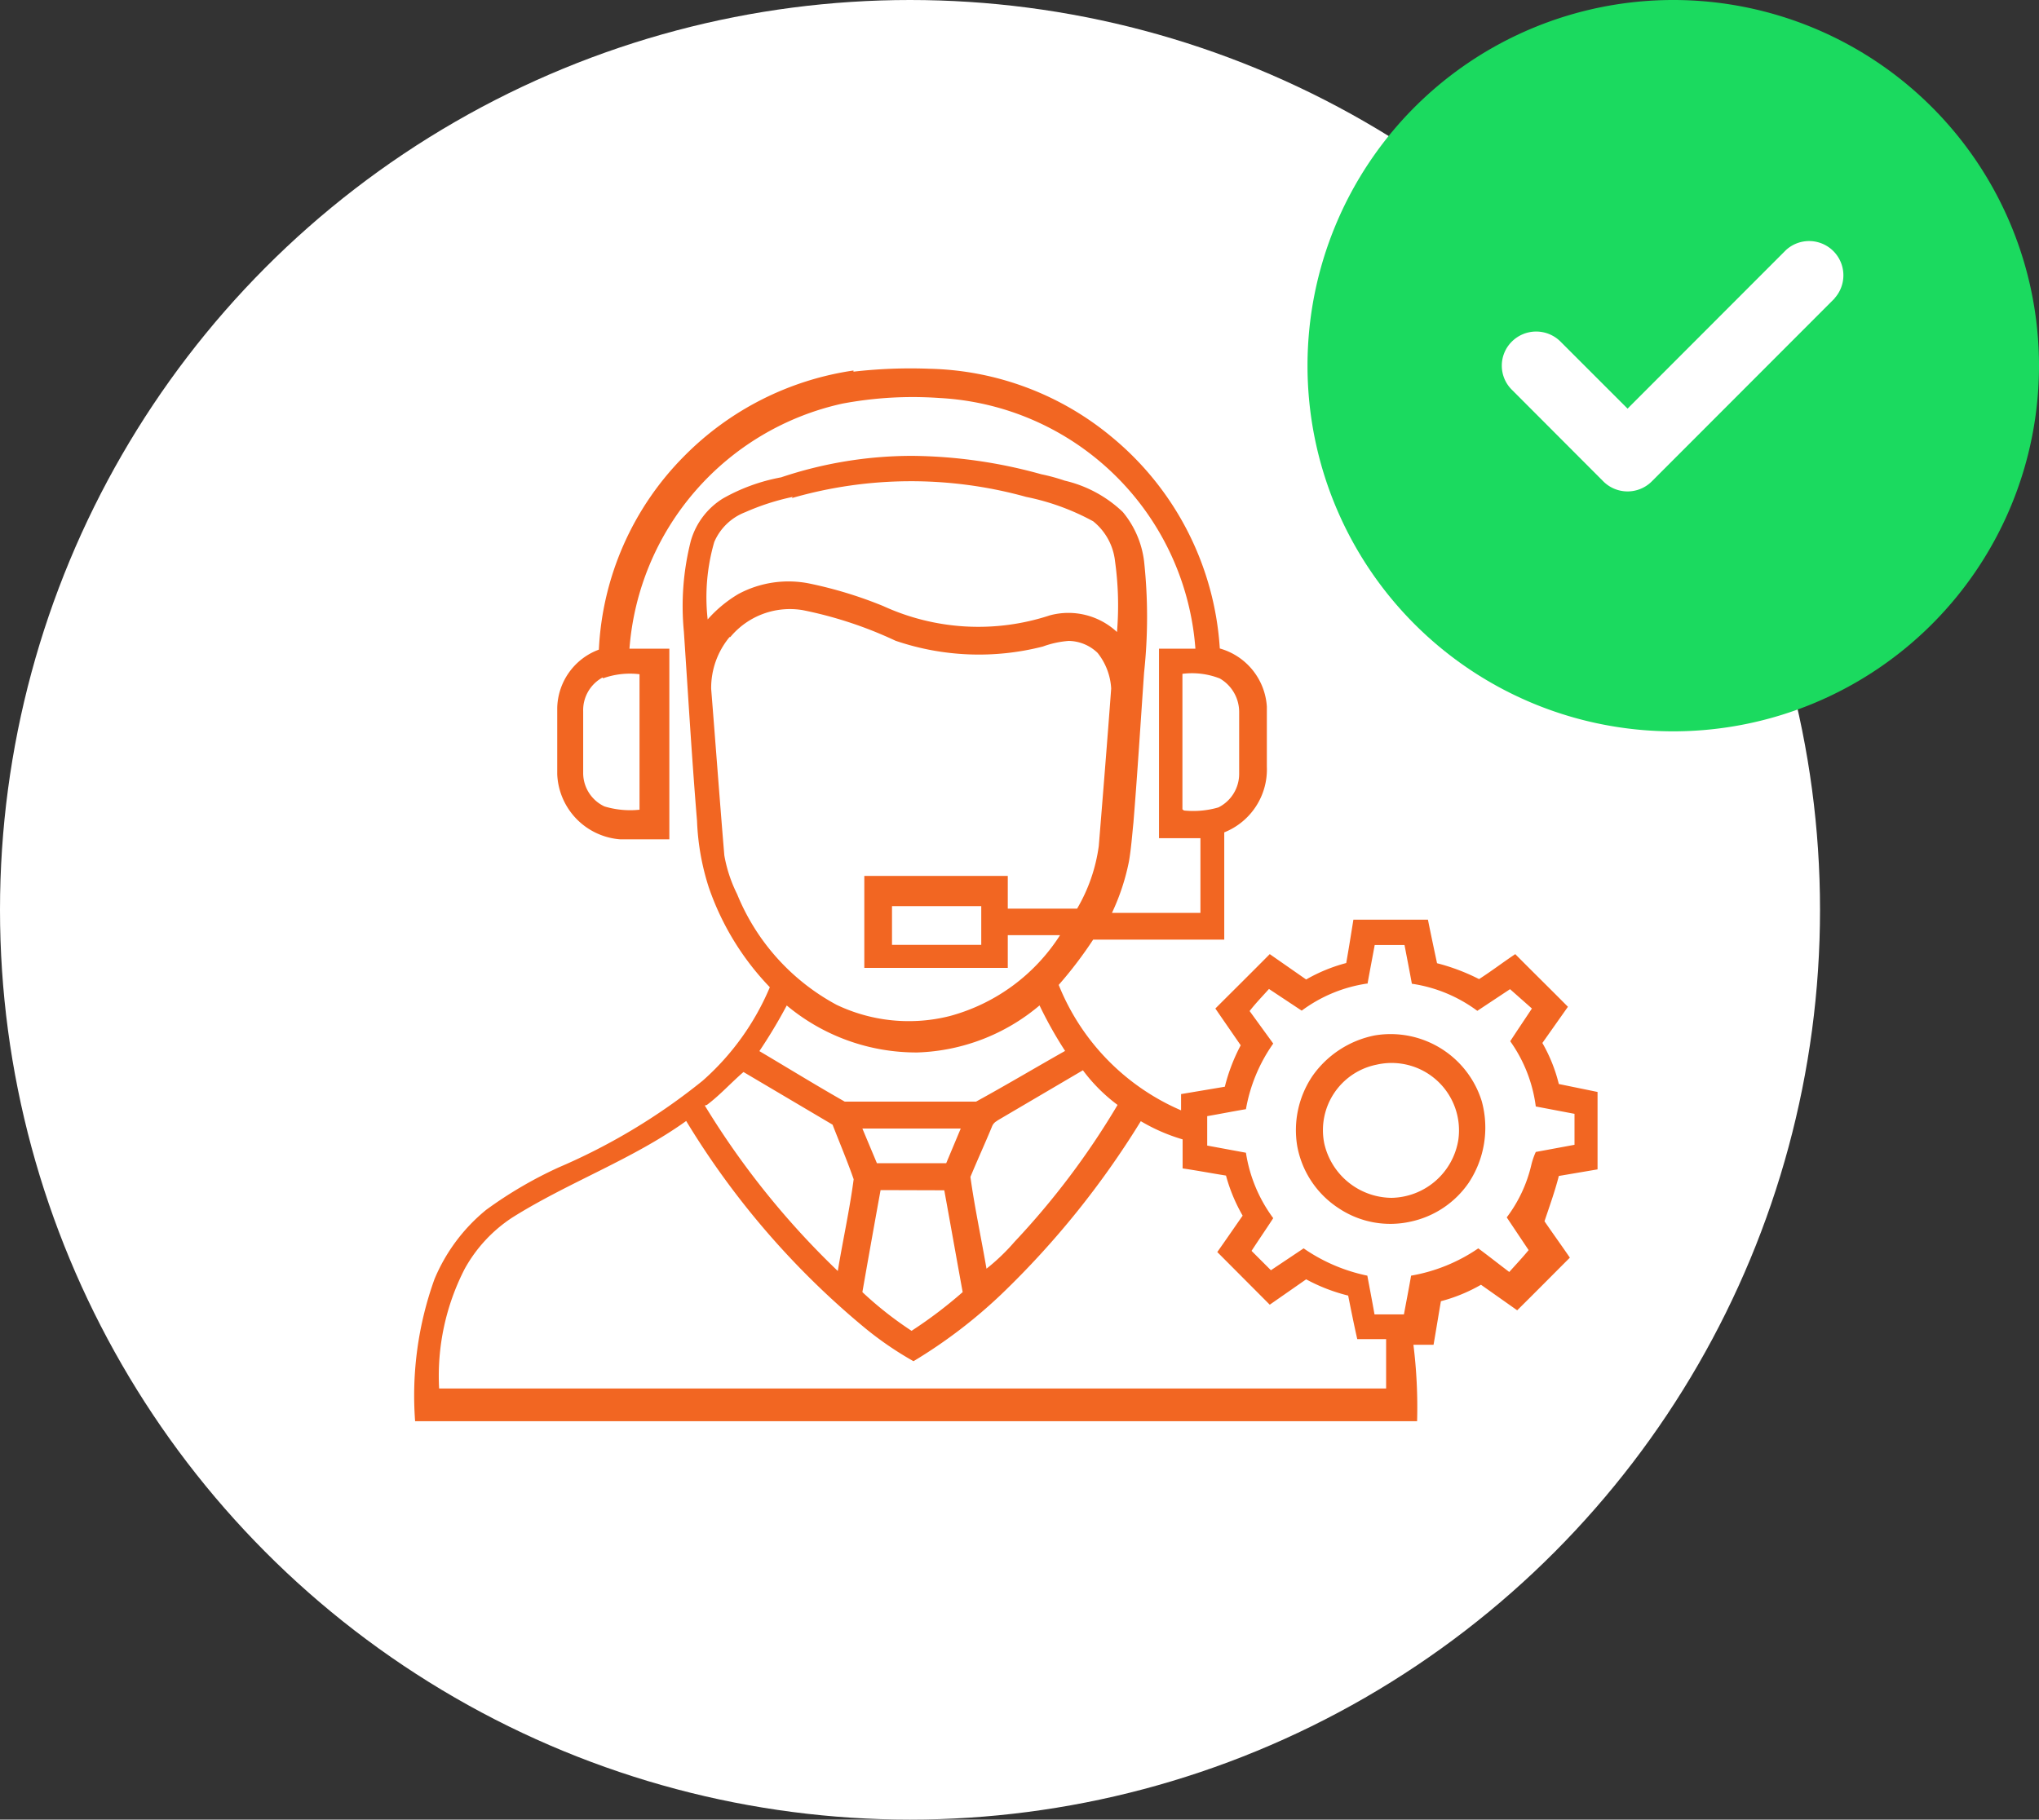 <svg xmlns="http://www.w3.org/2000/svg" viewBox="0 0 105.31 94"><rect x="0" y="0" width="105.31" height="94" fill="#333333" stroke="none"/><defs><style>.cls-1{fill:#fff;}.cls-2{fill:#1bda5f;}.cls-3{fill:#f26622;}</style></defs><g id="Layer_2" data-name="Layer 2"><g id="Layer_1-2" data-name="Layer 1"><circle class="cls-1" cx="47" cy="47" r="47"></circle><circle class="cls-1" cx="86.24" cy="18.69" r="16.53"></circle><path class="cls-2" d="M86.42,37.78A18.89,18.89,0,1,0,67.53,18.89,18.89,18.89,0,0,0,86.42,37.78Zm8.33-22.36-9.44,9.45a1.77,1.77,0,0,1-2.5,0l-4.72-4.73a1.75,1.75,0,0,1,0-2.5,1.78,1.78,0,0,1,2.5,0l3.47,3.47,8.19-8.2a1.77,1.77,0,0,1,2.5,2.5Z"></path><g id="_f78802ff" data-name="#f78802ff"><path class="cls-3" d="M44.08,19.2A25.66,25.66,0,0,1,48,19.05a15.24,15.24,0,0,1,9.45,3.55A15.4,15.4,0,0,1,63,33.5a3.34,3.34,0,0,1,2.43,3c0,1,0,2.07,0,3.1A3.5,3.5,0,0,1,63.23,43v5.54H56.46a21.21,21.21,0,0,1-1.78,2.34A11.86,11.86,0,0,0,61,57.36v-.84l2.26-.38A9.38,9.38,0,0,1,64.08,54L62.77,52.1c.94-.94,1.88-1.87,2.81-2.81l1.88,1.31a8.51,8.51,0,0,1,2.07-.85c.13-.74.25-1.49.37-2.24h3.85c.15.75.31,1.5.47,2.25a10.53,10.53,0,0,1,2.17.82c.64-.41,1.24-.87,1.87-1.29.9.91,1.82,1.81,2.72,2.72l-1.32,1.87A8.14,8.14,0,0,1,80.51,56l2,.41v4l-2,.34c-.2.79-.48,1.56-.74,2.34.43.63.88,1.25,1.31,1.88-.91.91-1.81,1.82-2.72,2.72l-1.87-1.32a8.44,8.44,0,0,1-2.07.85c-.13.75-.25,1.5-.38,2.25H73a26.07,26.07,0,0,1,.19,3.95H21.44a17.77,17.77,0,0,1,1-7.34,9.17,9.17,0,0,1,2.67-3.58,21.53,21.53,0,0,1,3.74-2.19,31.61,31.61,0,0,0,7.44-4.48A13.32,13.32,0,0,0,39.76,51a14,14,0,0,1-3.15-5.15A12.7,12.7,0,0,1,36,42.41c-.27-3.26-.46-6.53-.68-9.79a13.65,13.65,0,0,1,.36-4.68,3.81,3.81,0,0,1,1.66-2.19,9.61,9.61,0,0,1,3-1.09,21.25,21.25,0,0,1,6.77-1.11,25.52,25.52,0,0,1,6.67.95,9.81,9.81,0,0,1,1.21.33,6.46,6.46,0,0,1,3,1.62A4.91,4.91,0,0,1,59.09,29a26.86,26.86,0,0,1,0,5.74c-.18,2.58-.34,5.17-.55,7.75-.07.68-.12,1.36-.23,2a11.45,11.45,0,0,1-.88,2.67H62c0-1.29,0-2.58,0-3.86H59.86V33.51h1.88A14,14,0,0,0,48.51,20.56a19.64,19.64,0,0,0-5,.29,14.06,14.06,0,0,0-11,12.66h2.06v9.85c-.84,0-1.69,0-2.53,0A3.52,3.52,0,0,1,28.78,40c0-1.15,0-2.3,0-3.44a3.29,3.29,0,0,1,2.15-3,15.2,15.2,0,0,1,4.41-10,15.42,15.42,0,0,1,8.74-4.42m-3.14,6.53a12.29,12.29,0,0,0-2.45.79,2.85,2.85,0,0,0-1.6,1.54A10.24,10.24,0,0,0,36.55,32a6.61,6.61,0,0,1,1.58-1.31,5.47,5.47,0,0,1,3.7-.54,21.56,21.56,0,0,1,3.79,1.16,11.79,11.79,0,0,0,8.6.48,3.68,3.68,0,0,1,3.47.86,16.52,16.52,0,0,0-.1-3.65,3.07,3.07,0,0,0-1.13-2.07A12.23,12.23,0,0,0,53,25.67a22.21,22.21,0,0,0-12.1.06m-3.22,7.18a4.12,4.12,0,0,0-.95,2.67c.23,2.87.44,5.74.68,8.61a7.31,7.31,0,0,0,.66,2,11.35,11.35,0,0,0,5.14,5.72,8.66,8.66,0,0,0,5.84.58,9.78,9.78,0,0,0,5.7-4.18H52.05V50H44.64V45.25h7.41v1.69h3.58a8.69,8.69,0,0,0,1.12-3.24c.22-2.71.44-5.42.64-8.13a3.24,3.24,0,0,0-.7-1.84,2.19,2.19,0,0,0-1.5-.62,5,5,0,0,0-1.33.29,13.33,13.33,0,0,1-7.61-.3,20.86,20.86,0,0,0-4.79-1.58,4,4,0,0,0-3.74,1.39M31.12,35a1.92,1.92,0,0,0-1,1.75c0,1.07,0,2.15,0,3.22a1.91,1.91,0,0,0,1.1,1.69,4.6,4.6,0,0,0,1.81.17v-7a4.12,4.12,0,0,0-1.88.21m30,6.83a4.64,4.64,0,0,0,1.78-.16A1.94,1.94,0,0,0,64,40c0-1.08,0-2.15,0-3.23a2,2,0,0,0-1-1.72,3.93,3.93,0,0,0-1.93-.24v7m-15,5v2h4.61v-2H46m24.61,4a7.48,7.48,0,0,0-3.38,1.4l-1.69-1.12c-.34.38-.7.75-1,1.14l1.22,1.68a8.39,8.39,0,0,0-1.41,3.39c-.66.11-1.31.24-2,.36v1.52l2,.37a7.61,7.61,0,0,0,1.41,3.38c-.37.57-.75,1.12-1.12,1.69l1,1,1.69-1.13a8.93,8.93,0,0,0,3.29,1.41c.12.65.25,1.31.37,2h1.52c.12-.65.25-1.31.37-2a8.78,8.78,0,0,0,3.47-1.41c.54.4,1.07.82,1.6,1.22.34-.38.69-.75,1-1.13l-1.13-1.69a7.21,7.21,0,0,0,1.26-2.67,3.71,3.71,0,0,1,.24-.71l2-.37V57.54l-2-.38A7.45,7.45,0,0,0,78,53.79c.37-.57.75-1.13,1.12-1.69l-1.13-1-1.69,1.12a7.48,7.48,0,0,0-3.38-1.4c-.12-.66-.25-1.32-.38-2H71c-.12.66-.25,1.32-.37,2m-30,1.13a26.56,26.56,0,0,1-1.41,2.35c1.47.87,2.93,1.77,4.41,2.61q3.39,0,6.78,0c1.55-.85,3.06-1.75,4.6-2.62a20.8,20.8,0,0,1-1.32-2.35,10.28,10.28,0,0,1-6.31,2.43,10.44,10.44,0,0,1-6.75-2.43m-4.23,5.17a42.27,42.27,0,0,0,6.87,8.55c.26-1.58.61-3.15.82-4.74C43.77,60,43.35,59,43,58.1l-4.6-2.72c-.64.55-1.21,1.19-1.89,1.7m15,.82a.54.54,0,0,0-.28.31c-.36.87-.75,1.72-1.11,2.59.22,1.59.56,3.16.83,4.74a10.57,10.57,0,0,0,1.45-1.39,40.27,40.27,0,0,0,5.32-7.07,8.68,8.68,0,0,1-1.79-1.79L51.49,57.9m.24,8.95a26,26,0,0,1-4.55,3.47,17.45,17.45,0,0,1-2.62-1.81,42.28,42.28,0,0,1-9.12-10.6c-2.79,2-6.08,3.16-9,5A7.5,7.5,0,0,0,24,65.55a12.09,12.09,0,0,0-1.32,6.18H71.59c0-.85,0-1.7,0-2.55H70.1c-.17-.75-.32-1.5-.47-2.25a9.21,9.21,0,0,1-2.17-.84L65.58,67.4l-2.71-2.72c.44-.62.87-1.25,1.31-1.88a8.71,8.71,0,0,1-.86-2.07c-.75-.12-1.49-.26-2.24-.37v-1.5a9.43,9.43,0,0,1-2.16-.94,45.14,45.14,0,0,1-7.19,8.93M44.54,58.3l.75,1.79h3.58l.75-1.79H44.54m.94,3.18q-.48,2.64-.94,5.27a18.63,18.63,0,0,0,2.54,2,23.09,23.09,0,0,0,2.64-2c-.32-1.75-.63-3.51-.95-5.26Z"></path><path class="cls-3" d="M71,53.49a4.93,4.93,0,0,1,5.53,3.4,5.16,5.16,0,0,1-.68,4.22,4.87,4.87,0,0,1-3,2,4.8,4.8,0,0,1-3.72-.7A4.87,4.87,0,0,1,67,59.21a5,5,0,0,1,.79-3.63A5.15,5.15,0,0,1,71,53.49M71.1,55a3.45,3.45,0,0,0-2.7,4.09,3.6,3.6,0,0,0,3.47,2.79,3.56,3.56,0,0,0,3.45-3A3.48,3.48,0,0,0,71.1,55Z"></path></g></g></g></svg>